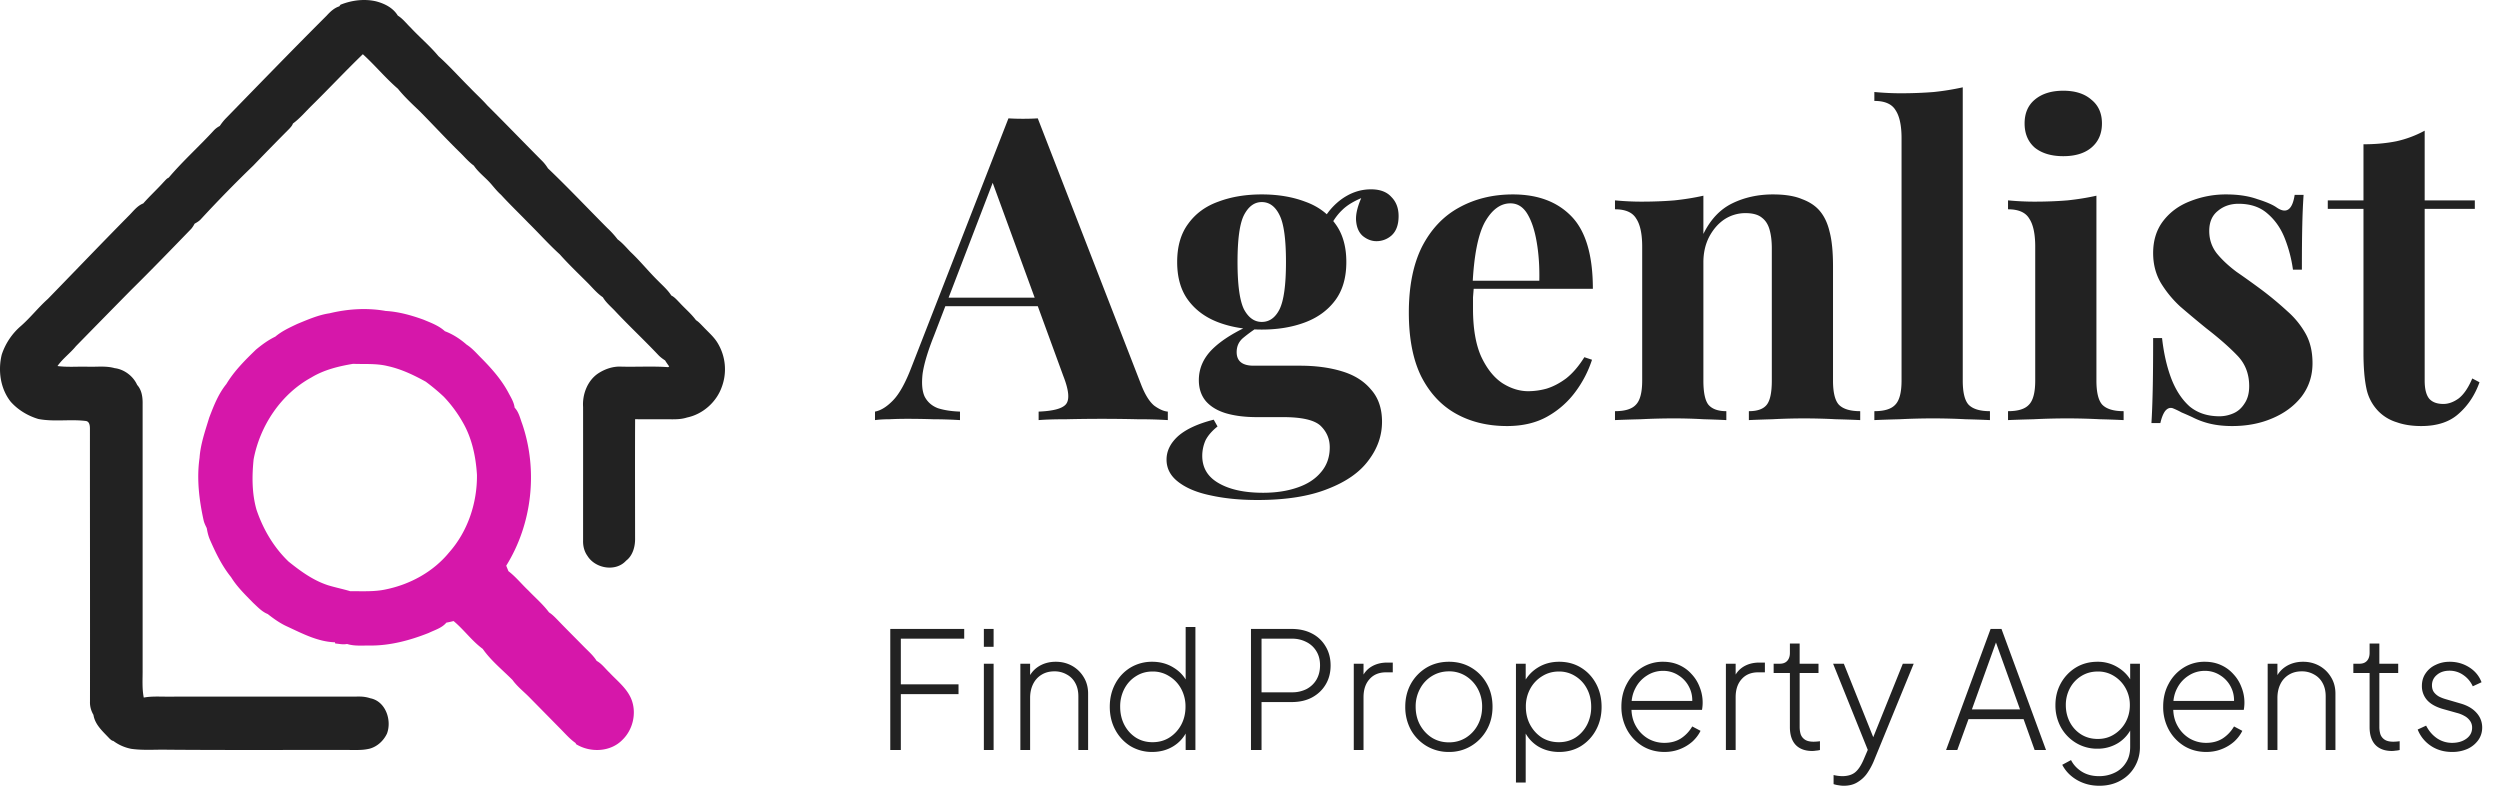 <svg width="200" height="63" fill="none" xmlns="http://www.w3.org/2000/svg"><g clip-path="url(#clip0_80_284)"><path d="M57.426 27.467c-.294-.507-.749-.883-1.143-1.304-.195-.193-.373-.406-.605-.55-.379-.515-.873-.92-1.3-1.388-.21-.211-.405-.453-.674-.586-.286-.45-.693-.797-1.061-1.174-.76-.744-1.423-1.58-2.2-2.309-.334-.347-.646-.722-1.035-1.007a7.156 7.156 0 00-.817-.901c-1.588-1.594-3.132-3.233-4.76-4.786a3.368 3.368 0 00-.408-.534c-1.488-1.494-2.95-3.014-4.444-4.5-.438-.497-.935-.939-1.39-1.42-.84-.834-1.627-1.722-2.509-2.512-.684-.826-1.508-1.512-2.236-2.295-.336-.322-.622-.71-1.02-.953C31.44.613 30.739.27 30.047.098c-.938-.206-1.919-.075-2.806.279-.025.031-.071.097-.094.13-.415.13-.732.435-1.02.75-2.7 2.695-5.353 5.437-8.016 8.168-.199.198-.373.42-.529.654a1.722 1.722 0 00-.511.394c-1.17 1.268-2.458 2.423-3.574 3.74-.164.065-.272.218-.395.339-.53.59-1.117 1.125-1.641 1.722-.505.196-.82.66-1.198 1.024-2.16 2.188-4.287 4.41-6.43 6.613-.76.676-1.386 1.488-2.15 2.159A5.141 5.141 0 00.14 28.366c-.314 1.282-.11 2.734.72 3.777.586.658 1.372 1.126 2.207 1.376 1.252.242 2.538.004 3.797.159.305.043.332.385.331.634-.002 7.272.014 14.544.004 21.817-.015.375.088.74.278 1.062.124.8.76 1.33 1.275 1.885.092.082.187.184.317.2.422.315.913.53 1.427.63.965.14 1.941.048 2.912.072 5.013.04 10.026.01 15.04.021.39.005.785-.016 1.166-.117.592-.176 1.083-.637 1.346-1.198.403-1.078-.118-2.582-1.325-2.82a2.762 2.762 0 00-.838-.139c-5.09.009-10.181.003-15.272.006-.675.01-1.356-.05-2.024.075-.149-.746-.082-1.51-.091-2.264v-21.22c.01-.539-.064-1.117-.438-1.527-.314-.71-1.045-1.253-1.798-1.343-.696-.196-1.42-.093-2.13-.114-.815-.026-1.634.055-2.445-.055.418-.597 1.016-1.023 1.473-1.585 1.471-1.501 2.943-3.003 4.42-4.501 1.628-1.605 3.218-3.252 4.81-4.893a2.3 2.3 0 00.266-.408c.174-.097.35-.199.488-.347a103.955 103.955 0 014.208-4.303 229.17 229.17 0 012.88-2.944c.113-.125.237-.254.29-.419.551-.405.994-.935 1.481-1.414 1.386-1.362 2.715-2.784 4.112-4.132.972.882 1.81 1.906 2.805 2.763.528.654 1.15 1.229 1.756 1.808 1.089 1.1 2.136 2.243 3.246 3.322.35.348.672.728 1.073 1.02.371.55.92.942 1.353 1.437.267.307.518.63.823.899.71.775 1.468 1.501 2.198 2.256.84.827 1.627 1.714 2.5 2.505.73.822 1.53 1.577 2.305 2.356.365.376.707.784 1.144 1.079.265.453.688.78 1.037 1.165 1.112 1.18 2.295 2.286 3.407 3.464.159.162.342.3.533.422.1.168.215.326.33.484a5.306 5.306 0 00-.085.056c-1.236-.092-2.477-.011-3.714-.042-.663-.04-1.312.172-1.866.53-.864.565-1.295 1.68-1.225 2.698.004 3.558 0 7.117 0 10.674-.014.44.092.884.352 1.242.629 1.012 2.264 1.295 3.09.377.521-.39.724-1.104.718-1.74-.001-3.191-.012-6.383.002-9.575.761.008 1.523.001 2.284.004.624-.009 1.264.057 1.867-.14 1.26-.261 2.356-1.225 2.786-2.452a4.047 4.047 0 00-.32-3.482h-.001z" fill="#222"/><path d="M48.753 53.805c-.334-.316-.612-.711-1.02-.934-.281-.453-.693-.797-1.06-1.175-.692-.705-1.395-1.4-2.078-2.113-.21-.215-.42-.432-.674-.593-.479-.644-1.093-1.166-1.644-1.743-.543-.509-1.01-1.101-1.602-1.553-.06-.147-.12-.293-.177-.438 2.074-3.332 2.551-7.614 1.283-11.334-.17-.446-.271-.958-.611-1.308-.05-.408-.26-.763-.452-1.113-.589-1.144-1.462-2.103-2.363-3.003-.321-.334-.64-.68-1.031-.93-.51-.449-1.1-.833-1.733-1.069-.486-.45-1.12-.675-1.717-.927-.973-.351-1.985-.636-3.019-.694-1.486-.266-3.03-.167-4.494.187-.9.133-1.736.505-2.573.848-.611.291-1.243.577-1.764 1.02-.561.268-1.066.64-1.544 1.035-.87.843-1.74 1.706-2.371 2.756-.643.791-1.014 1.75-1.375 2.697-.318 1.053-.693 2.1-.77 3.209-.24 1.668-.035 3.363.325 4.998.05.218.151.419.25.62.055.318.127.636.257.934.46 1.051.966 2.098 1.69 2.992.478.778 1.14 1.413 1.772 2.06.357.329.7.708 1.16.89.497.389 1.013.758 1.59 1.013 1.204.56 2.435 1.205 3.786 1.248l.027.096c.31.023.63.107.94.037.583.184 1.199.12 1.8.126 1.631.02 3.233-.412 4.742-1.01.486-.237 1.049-.39 1.408-.824a7.54 7.54 0 00.575-.126c.83.687 1.463 1.59 2.333 2.227.659.945 1.574 1.675 2.38 2.485.37.517.875.909 1.32 1.356.827.841 1.656 1.68 2.483 2.522.406.404.779.848 1.253 1.174l.02.078c1.132.707 2.764.647 3.722-.342.805-.78 1.12-2.029.766-3.1-.32-.956-1.151-1.574-1.81-2.28zm-28.24-13.052c-.365-1.299-.358-2.672-.224-4.005.514-2.711 2.197-5.224 4.614-6.547 1.019-.618 2.181-.9 3.342-1.095.922.038 1.861-.044 2.767.18 1.08.235 2.087.715 3.05 1.25.503.373.988.774 1.445 1.206a10.4 10.4 0 011.53 2.07c.726 1.263 1.029 2.725 1.12 4.171.023 2.254-.734 4.529-2.23 6.214-1.27 1.55-3.11 2.55-5.043 2.951-.939.208-1.903.138-2.857.151-.584-.178-1.183-.295-1.767-.473-1.187-.38-2.21-1.125-3.175-1.9-1.19-1.14-2.05-2.607-2.573-4.173z" fill="#D617AA"/></g><path d="M83.022 9.468l8.262 21.284c.317.816.669 1.383 1.054 1.7.408.295.77.453 1.088.476v.68a36.959 36.959 0 00-2.414-.068 121.436 121.436 0 00-5.712 0c-.93 0-1.666.023-2.21.068v-.68c1.156-.045 1.881-.238 2.176-.578.317-.363.25-1.122-.204-2.278l-5.78-15.81.612-.884-5.168 13.464c-.499 1.247-.805 2.267-.918 3.06-.09.793-.034 1.405.17 1.836.227.43.578.737 1.054.918.499.159 1.088.25 1.768.272v.68a35.491 35.491 0 00-2.142-.068 62.17 62.17 0 00-2.074-.034c-.499 0-.975.011-1.428.034-.43 0-.816.023-1.156.068v-.68c.476-.09.963-.397 1.462-.918s.986-1.405 1.462-2.652l7.752-19.89c.363.023.748.034 1.156.034.43 0 .827-.011 1.19-.034zm2.38 14.348v.68H75.27l.34-.68h9.792zM100.6 40c-1.406 0-2.664-.125-3.774-.374-1.088-.227-1.95-.59-2.584-1.088-.612-.476-.918-1.065-.918-1.768 0-.703.317-1.337.952-1.904.634-.544 1.575-.975 2.822-1.292l.306.544c-.43.34-.748.703-.952 1.088a3.068 3.068 0 00-.272 1.258c0 .952.43 1.677 1.292 2.176.884.521 2.074.782 3.57.782 1.02 0 1.926-.136 2.72-.408.816-.272 1.45-.68 1.904-1.224.476-.544.714-1.213.714-2.006 0-.68-.25-1.258-.748-1.734-.499-.453-1.496-.68-2.992-.68h-2.108c-.93 0-1.746-.102-2.448-.306-.68-.204-1.213-.521-1.598-.952-.386-.453-.578-1.02-.578-1.7 0-.952.374-1.79 1.122-2.516.748-.725 1.858-1.405 3.332-2.04l.34.272c-.431.272-.839.567-1.224.884-.363.295-.544.68-.544 1.156 0 .725.453 1.088 1.36 1.088H104c1.246 0 2.357.147 3.332.442.997.295 1.779.782 2.346 1.462.589.657.884 1.519.884 2.584 0 1.11-.363 2.142-1.088 3.094-.703.952-1.791 1.711-3.264 2.278-1.474.59-3.344.884-5.61.884zm.34-13.634c-1.292 0-2.448-.193-3.468-.578-1.02-.385-1.825-.975-2.414-1.768-.59-.793-.884-1.813-.884-3.06s.294-2.267.884-3.06c.59-.816 1.394-1.405 2.414-1.768 1.02-.385 2.176-.578 3.468-.578 1.292 0 2.448.193 3.468.578 1.02.363 1.824.952 2.414 1.768.589.793.884 1.813.884 3.06s-.295 2.267-.884 3.06c-.59.793-1.394 1.383-2.414 1.768-1.02.385-2.176.578-3.468.578zm0-.612c.612 0 1.088-.34 1.428-1.02.34-.703.51-1.96.51-3.774 0-1.813-.17-3.06-.51-3.74-.34-.703-.816-1.054-1.428-1.054-.59 0-1.066.351-1.428 1.054-.34.68-.51 1.927-.51 3.74 0 1.813.17 3.071.51 3.774.362.68.838 1.02 1.428 1.02zm5.304-7.276l-.68-.238c.34-.884.884-1.62 1.632-2.21.77-.59 1.598-.884 2.482-.884.725 0 1.269.204 1.632.612.385.385.578.895.578 1.53 0 .68-.182 1.19-.544 1.53a1.812 1.812 0 01-1.224.476c-.386 0-.748-.136-1.088-.408-.318-.272-.499-.68-.544-1.224-.046-.567.147-1.292.578-2.176l.238.204c-.862.317-1.508.691-1.938 1.122-.431.408-.805.963-1.122 1.666zm14.793-2.924c1.995 0 3.559.59 4.692 1.768 1.134 1.179 1.7 3.105 1.7 5.78h-11.186l-.068-.646h6.97c.023-1.11-.045-2.13-.204-3.06-.158-.952-.408-1.711-.748-2.278s-.793-.85-1.36-.85c-.793 0-1.473.499-2.04 1.496-.544.997-.872 2.652-.986 4.964l.102.204-.068.85v.918c0 1.564.216 2.833.646 3.808.454.975 1.02 1.689 1.7 2.142.68.43 1.372.646 2.074.646a5.54 5.54 0 001.462-.204c.522-.159 1.043-.43 1.564-.816.522-.408 1.009-.975 1.462-1.7l.612.204a8.834 8.834 0 01-1.292 2.516 7.076 7.076 0 01-2.244 2.006c-.906.521-1.994.782-3.264.782-1.541 0-2.901-.329-4.08-.986-1.178-.657-2.108-1.655-2.788-2.992-.657-1.337-.986-3.037-.986-5.1 0-2.108.352-3.865 1.054-5.27.726-1.405 1.712-2.448 2.958-3.128 1.27-.703 2.709-1.054 4.318-1.054zm20.81 0c.952 0 1.723.125 2.312.374.612.227 1.088.544 1.428.952.363.43.623.986.782 1.666.181.68.272 1.598.272 2.754v9.146c0 .952.159 1.598.476 1.938.34.34.907.51 1.7.51v.714a80.838 80.838 0 00-1.938-.068 48.533 48.533 0 00-5.1 0c-.816.023-1.439.045-1.87.068v-.714c.68 0 1.156-.17 1.428-.51.272-.34.408-.986.408-1.938V19.872c0-.567-.057-1.054-.17-1.462-.113-.43-.317-.76-.612-.986-.295-.25-.737-.374-1.326-.374a3.05 3.05 0 00-1.7.51c-.499.34-.907.816-1.224 1.428-.295.59-.442 1.258-.442 2.006v9.452c0 .952.136 1.598.408 1.938.295.34.771.51 1.428.51v.714a72.753 72.753 0 00-1.802-.068 41.18 41.18 0 00-2.414-.068c-.861 0-1.745.023-2.652.068-.907.023-1.587.045-2.04.068v-.714c.793 0 1.349-.17 1.666-.51.34-.34.51-.986.51-1.938v-10.71c0-1.02-.159-1.768-.476-2.244-.295-.499-.861-.748-1.7-.748v-.714c.725.068 1.428.102 2.108.102.952 0 1.836-.034 2.652-.102.839-.09 1.609-.215 2.312-.374v3.06c.567-1.156 1.337-1.972 2.312-2.448.975-.476 2.063-.714 3.264-.714zm15.173-8.568v23.46c0 .952.158 1.598.476 1.938.34.34.906.51 1.7.51v.714a80.838 80.838 0 00-1.938-.068 49.863 49.863 0 00-2.618-.068c-.884 0-1.78.023-2.686.068-.884.023-1.553.045-2.006.068v-.714c.793 0 1.348-.17 1.666-.51.34-.34.51-.986.51-1.938v-19.38c0-1.02-.159-1.768-.476-2.244-.295-.499-.862-.748-1.7-.748V7.36c.725.068 1.428.102 2.108.102.929 0 1.813-.034 2.652-.102a20.6 20.6 0 002.312-.374zm8.042.272c.952 0 1.7.238 2.244.714.567.453.85 1.088.85 1.904 0 .816-.283 1.462-.85 1.938-.544.453-1.292.68-2.244.68-.952 0-1.711-.227-2.278-.68-.544-.476-.816-1.122-.816-1.938 0-.816.272-1.45.816-1.904.567-.476 1.326-.714 2.278-.714zm2.652 8.398v14.79c0 .952.159 1.598.476 1.938.34.34.907.51 1.7.51v.714a72.291 72.291 0 00-1.904-.068 49.834 49.834 0 00-2.618-.068 54.2 54.2 0 00-2.686.068c-.906.023-1.586.045-2.04.068v-.714c.794 0 1.349-.17 1.666-.51.34-.34.51-.986.51-1.938v-10.71c0-1.02-.158-1.768-.476-2.244-.294-.499-.861-.748-1.7-.748v-.714c.726.068 1.428.102 2.108.102.952 0 1.836-.034 2.652-.102.839-.09 1.61-.215 2.312-.374zm10.385-.102c.952 0 1.779.125 2.482.374.725.227 1.247.453 1.564.68.771.521 1.247.181 1.428-1.02h.714a52.397 52.397 0 00-.102 2.346c-.023.907-.034 2.12-.034 3.638h-.714a10.83 10.83 0 00-.646-2.482c-.317-.816-.782-1.485-1.394-2.006-.589-.521-1.36-.782-2.312-.782-.657 0-1.213.193-1.666.578-.453.363-.68.895-.68 1.598 0 .68.204 1.28.612 1.802.408.499.929.986 1.564 1.462.657.453 1.337.94 2.04 1.462a26.99 26.99 0 012.04 1.7 6.826 6.826 0 011.462 1.802c.363.657.544 1.44.544 2.346 0 1.02-.295 1.915-.884 2.686-.589.748-1.371 1.326-2.346 1.734-.952.408-2.017.612-3.196.612-.68 0-1.292-.068-1.836-.204a6.314 6.314 0 01-1.36-.51c-.295-.136-.578-.26-.85-.374a6.627 6.627 0 00-.714-.34c-.227-.068-.431.011-.612.238-.159.227-.283.544-.374.952h-.714c.045-.725.079-1.61.102-2.652.023-1.043.034-2.425.034-4.148h.714c.136 1.224.385 2.312.748 3.264.363.93.85 1.666 1.462 2.21.635.521 1.428.782 2.38.782.385 0 .759-.08 1.122-.238.363-.159.657-.42.884-.782.249-.363.374-.827.374-1.394 0-.997-.329-1.825-.986-2.482-.635-.657-1.451-1.371-2.448-2.142a92.677 92.677 0 01-2.074-1.734 8.726 8.726 0 01-1.564-1.904c-.408-.703-.612-1.496-.612-2.38 0-1.02.272-1.881.816-2.584.544-.703 1.258-1.224 2.142-1.564a7.71 7.71 0 012.89-.544zm15.875-5.1v5.576h4.012v.68h-4.012v13.736c0 .68.125 1.167.374 1.462.249.272.623.408 1.122.408.408 0 .816-.147 1.224-.442.408-.317.771-.85 1.088-1.598l.578.306c-.363 1.02-.918 1.859-1.666 2.516-.725.657-1.723.986-2.992.986-.748 0-1.405-.102-1.972-.306a3.478 3.478 0 01-1.428-.85 3.635 3.635 0 01-.986-1.836c-.159-.748-.238-1.711-.238-2.89V16.71h-2.856v-.68h2.856v-4.488c.952 0 1.825-.08 2.618-.238a8.587 8.587 0 002.278-.85zM71.222 60v-9.685h5.915v.78h-5.07v3.653h4.615v.78h-4.615V60h-.845zm7.487 0v-6.903h.78V60h-.78zm0-8.255v-1.43h.78v1.43h-.78zM81.629 60v-6.903h.78v1.391l-.195-.052a2.09 2.09 0 01.832-1.092c.407-.269.88-.403 1.417-.403.477 0 .91.108 1.3.325.39.217.702.52.936.91.234.381.35.819.35 1.313V60h-.78v-4.29c0-.416-.082-.771-.246-1.066a1.65 1.65 0 00-.69-.689 1.944 1.944 0 00-.987-.247c-.39 0-.733.091-1.027.273-.295.182-.52.433-.676.754-.156.32-.234.689-.234 1.105V60h-.78zm10.546.156a3.32 3.32 0 01-1.742-.468 3.424 3.424 0 01-1.209-1.3c-.294-.546-.442-1.161-.442-1.846s.148-1.3.442-1.846a3.325 3.325 0 011.21-1.287 3.32 3.32 0 011.741-.468c.633 0 1.196.152 1.69.455.494.295.867.693 1.118 1.196l-.13.247v-4.68h.78V60h-.78v-1.755l.13.182a2.849 2.849 0 01-1.118 1.274c-.494.303-1.057.455-1.69.455zm.026-.78c.503 0 .95-.121 1.34-.364.398-.251.714-.59.948-1.014.234-.433.351-.919.351-1.456a2.94 2.94 0 00-.35-1.443 2.638 2.638 0 00-.95-1.001 2.418 2.418 0 00-1.339-.377c-.494 0-.936.126-1.326.377-.39.243-.697.576-.923 1.001a3.03 3.03 0 00-.338 1.443c0 .537.113 1.023.338 1.456.226.425.533.763.923 1.014.39.243.832.364 1.326.364zm7.877.624v-9.685h3.25c.616 0 1.157.121 1.625.364a2.66 2.66 0 011.092 1.027c.269.442.403.953.403 1.534 0 .58-.134 1.092-.403 1.534-.26.433-.624.776-1.092 1.027-.459.243-1.001.364-1.625.364h-2.405V60h-.845zm.845-4.615h2.431a2.53 2.53 0 001.17-.26c.338-.182.603-.433.793-.754.191-.33.286-.71.286-1.144 0-.433-.095-.806-.286-1.118a1.92 1.92 0 00-.793-.741 2.43 2.43 0 00-1.17-.273h-2.431v4.29zM108.302 60v-6.903h.78v1.287l-.143-.117a1.83 1.83 0 01.754-.923c.364-.225.793-.338 1.287-.338h.442v.78h-.533c-.564 0-1.006.182-1.326.546-.321.355-.481.836-.481 1.443V60h-.78zm7.616.156a3.438 3.438 0 01-1.781-.468 3.454 3.454 0 01-1.261-1.287 3.814 3.814 0 01-.455-1.859c0-.685.152-1.3.455-1.846a3.49 3.49 0 011.248-1.287c.529-.312 1.127-.468 1.794-.468.659 0 1.252.156 1.781.468.529.312.945.741 1.248 1.287.303.537.455 1.153.455 1.846 0 .693-.156 1.313-.468 1.859a3.454 3.454 0 01-1.261 1.287 3.345 3.345 0 01-1.755.468zm0-.767c.494 0 .94-.121 1.339-.364a2.68 2.68 0 00.962-1.027c.234-.433.351-.919.351-1.456a2.94 2.94 0 00-.351-1.443 2.735 2.735 0 00-.949-1.014 2.482 2.482 0 00-1.352-.377c-.503 0-.958.126-1.365.377a2.61 2.61 0 00-.949 1.014 2.94 2.94 0 00-.351 1.443c0 .537.117 1.023.351 1.456.243.433.563.776.962 1.027.399.243.849.364 1.352.364zm5.358 3.211v-9.503h.78v1.742l-.13-.247c.26-.503.633-.901 1.118-1.196.494-.303 1.058-.455 1.69-.455.65 0 1.231.156 1.742.468.512.312.915.741 1.209 1.287.295.546.442 1.166.442 1.859 0 .676-.147 1.287-.442 1.833a3.41 3.41 0 01-1.209 1.3c-.511.312-1.092.468-1.742.468-.632 0-1.2-.152-1.703-.455a2.874 2.874 0 01-1.105-1.274l.13-.182V62.6h-.78zm3.432-3.224c.494 0 .936-.121 1.326-.364.39-.251.698-.59.923-1.014a3.1 3.1 0 00.338-1.456c0-.537-.112-1.018-.338-1.443a2.571 2.571 0 00-.923-1.001 2.395 2.395 0 00-1.326-.377c-.494 0-.94.126-1.339.377a2.642 2.642 0 00-.949 1.001 2.94 2.94 0 00-.351 1.443c0 .537.117 1.023.351 1.456.234.425.546.763.936 1.014.399.243.85.364 1.352.364zm8.449.78c-.65 0-1.235-.156-1.755-.468a3.488 3.488 0 01-1.235-1.3 3.814 3.814 0 01-.455-1.859c0-.685.147-1.296.442-1.833a3.36 3.36 0 011.196-1.287 3.14 3.14 0 011.69-.468c.477 0 .906.087 1.287.26.39.173.724.416 1.001.728.286.303.503.654.65 1.053a3.294 3.294 0 01.182 1.807h-5.993v-.715h5.551l-.351.273c.052-.503-.022-.953-.221-1.352a2.305 2.305 0 00-.858-.962 2.198 2.198 0 00-1.248-.364 2.33 2.33 0 00-1.287.377 2.55 2.55 0 00-.923 1.014c-.225.425-.329.919-.312 1.482-.017.563.091 1.062.325 1.495.234.433.555.776.962 1.027a2.59 2.59 0 001.352.364c.503 0 .94-.117 1.313-.351.373-.243.676-.563.91-.962l.663.351c-.156.32-.377.611-.663.871a3.33 3.33 0 01-1.001.598c-.373.147-.78.221-1.222.221zm4.915-.156v-6.903h.78v1.287l-.143-.117c.147-.39.399-.698.754-.923.364-.225.793-.338 1.287-.338h.442v.78h-.533c-.563 0-1.005.182-1.326.546-.321.355-.481.836-.481 1.443V60h-.78zm6.914.078c-.572 0-1.014-.16-1.326-.481-.312-.33-.468-.806-.468-1.43v-4.329h-1.3v-.741h.494c.26 0 .46-.078.598-.234.139-.156.208-.368.208-.637v-.741h.78v1.612h1.508v.741h-1.508v4.329c0 .19.026.377.078.559.061.182.174.33.338.442.165.113.403.169.715.169a4.387 4.387 0 00.494-.039V60a1.69 1.69 0 01-.325.052 2.141 2.141 0 01-.286.026zm2.507 2.782c-.122 0-.256-.013-.403-.039a2.086 2.086 0 01-.403-.091v-.728a3.19 3.19 0 00.728.091c.424-.009.758-.113 1.001-.312.242-.2.463-.529.663-.988l.494-1.157v.728l-2.925-7.267h.858l2.509 6.266h-.312l2.522-6.266h.871l-3.224 7.865a5.228 5.228 0 01-.481.871c-.2.295-.455.537-.767.728-.304.2-.681.299-1.131.299zm8.193-2.86l3.562-9.685h.871L163.681 60h-.91l-.884-2.47h-4.407l-.897 2.47h-.897zm2.067-3.25h3.848l-2.08-5.785h.312l-2.08 5.785zm10.191 6.11c-.46 0-.884-.074-1.274-.221a3.269 3.269 0 01-1.014-.598 2.891 2.891 0 01-.676-.858l.702-.377c.19.373.476.68.858.923.39.243.853.364 1.391.364.433 0 .836-.087 1.209-.26a2.09 2.09 0 00.91-.78c.242-.347.364-.784.364-1.313v-1.755l.143.182a2.874 2.874 0 01-1.105 1.274 3.095 3.095 0 01-1.651.455 3.25 3.25 0 01-1.729-.468 3.368 3.368 0 01-1.209-1.261 3.629 3.629 0 01-.429-1.755c0-.641.143-1.222.429-1.742a3.404 3.404 0 011.196-1.261c.511-.312 1.092-.468 1.742-.468a3.03 3.03 0 011.638.455c.485.295.858.693 1.118 1.196l-.143.247v-1.742h.78v6.643a3.08 3.08 0 01-.416 1.599c-.278.477-.663.85-1.157 1.118-.486.269-1.045.403-1.677.403zm-.117-3.744c.485 0 .918-.121 1.3-.364a2.63 2.63 0 00.923-.975c.225-.416.338-.871.338-1.365a2.75 2.75 0 00-.338-1.352 2.63 2.63 0 00-.923-.975 2.372 2.372 0 00-1.3-.364c-.494 0-.936.121-1.326.364a2.52 2.52 0 00-.91.975 2.83 2.83 0 00-.325 1.352c0 .494.108.949.325 1.365.216.407.515.732.897.975.39.243.836.364 1.339.364zm8.672 1.04c-.65 0-1.235-.156-1.755-.468a3.488 3.488 0 01-1.235-1.3 3.803 3.803 0 01-.455-1.859c0-.685.147-1.296.442-1.833a3.352 3.352 0 011.196-1.287 3.138 3.138 0 011.69-.468c.476 0 .905.087 1.287.26.39.173.723.416 1.001.728.286.303.502.654.65 1.053a3.294 3.294 0 01.182 1.807h-5.993v-.715h5.551l-.351.273c.052-.503-.022-.953-.221-1.352a2.318 2.318 0 00-.858-.962 2.198 2.198 0 00-1.248-.364 2.33 2.33 0 00-1.287.377 2.55 2.55 0 00-.923 1.014c-.226.425-.33.919-.312 1.482-.018.563.091 1.062.325 1.495.234.433.554.776.962 1.027a2.59 2.59 0 001.352.364c.502 0 .94-.117 1.313-.351.372-.243.676-.563.91-.962l.663.351c-.156.32-.377.611-.663.871a3.33 3.33 0 01-1.001.598c-.373.147-.78.221-1.222.221zm4.915-.156v-6.903h.78v1.391l-.195-.052a2.09 2.09 0 01.832-1.092c.407-.269.88-.403 1.417-.403.477 0 .91.108 1.3.325.39.217.702.52.936.91.234.381.351.819.351 1.313V60h-.78v-4.29c0-.416-.082-.771-.247-1.066a1.65 1.65 0 00-.689-.689 1.943 1.943 0 00-.988-.247c-.39 0-.732.091-1.027.273a1.78 1.78 0 00-.676.754c-.156.32-.234.689-.234 1.105V60h-.78zm9.948.078c-.572 0-1.014-.16-1.326-.481-.312-.33-.468-.806-.468-1.43v-4.329h-1.3v-.741h.494c.26 0 .46-.078.598-.234.139-.156.208-.368.208-.637v-.741h.78v1.612h1.508v.741h-1.508v4.329c0 .19.026.377.078.559.061.182.174.33.338.442.165.113.403.169.715.169a4.387 4.387 0 00.494-.039V60a1.69 1.69 0 01-.325.052 2.141 2.141 0 01-.286.026zm4.808.078c-.642 0-1.205-.16-1.69-.481a2.789 2.789 0 01-1.066-1.313l.676-.312c.216.425.507.763.871 1.014a2.13 2.13 0 001.209.364c.45 0 .827-.108 1.131-.325.312-.225.468-.52.468-.884a.906.906 0 00-.182-.572 1.253 1.253 0 00-.442-.377 2.295 2.295 0 00-.585-.234l-1.066-.299c-.598-.165-1.04-.407-1.326-.728a1.67 1.67 0 01-.416-1.131c0-.39.099-.728.299-1.014a1.92 1.92 0 01.806-.676c.338-.165.71-.247 1.118-.247.572 0 1.092.147 1.56.442.468.295.797.693.988 1.196l-.702.325a2.148 2.148 0 00-.767-.91 1.895 1.895 0 00-1.092-.338c-.416 0-.754.113-1.014.338-.26.217-.39.494-.39.832 0 .217.052.399.156.546.104.139.238.256.403.351.173.087.351.156.533.208l1.157.338c.563.156.996.403 1.3.741.312.338.468.737.468 1.196 0 .373-.104.706-.312 1.001a2.16 2.16 0 01-.858.702 2.965 2.965 0 01-1.235.247z" fill="#222"/><defs><clipPath id="clip0_80_284"><path fill="#fff" d="M0 0h58v60H0z"/></clipPath></defs></svg>